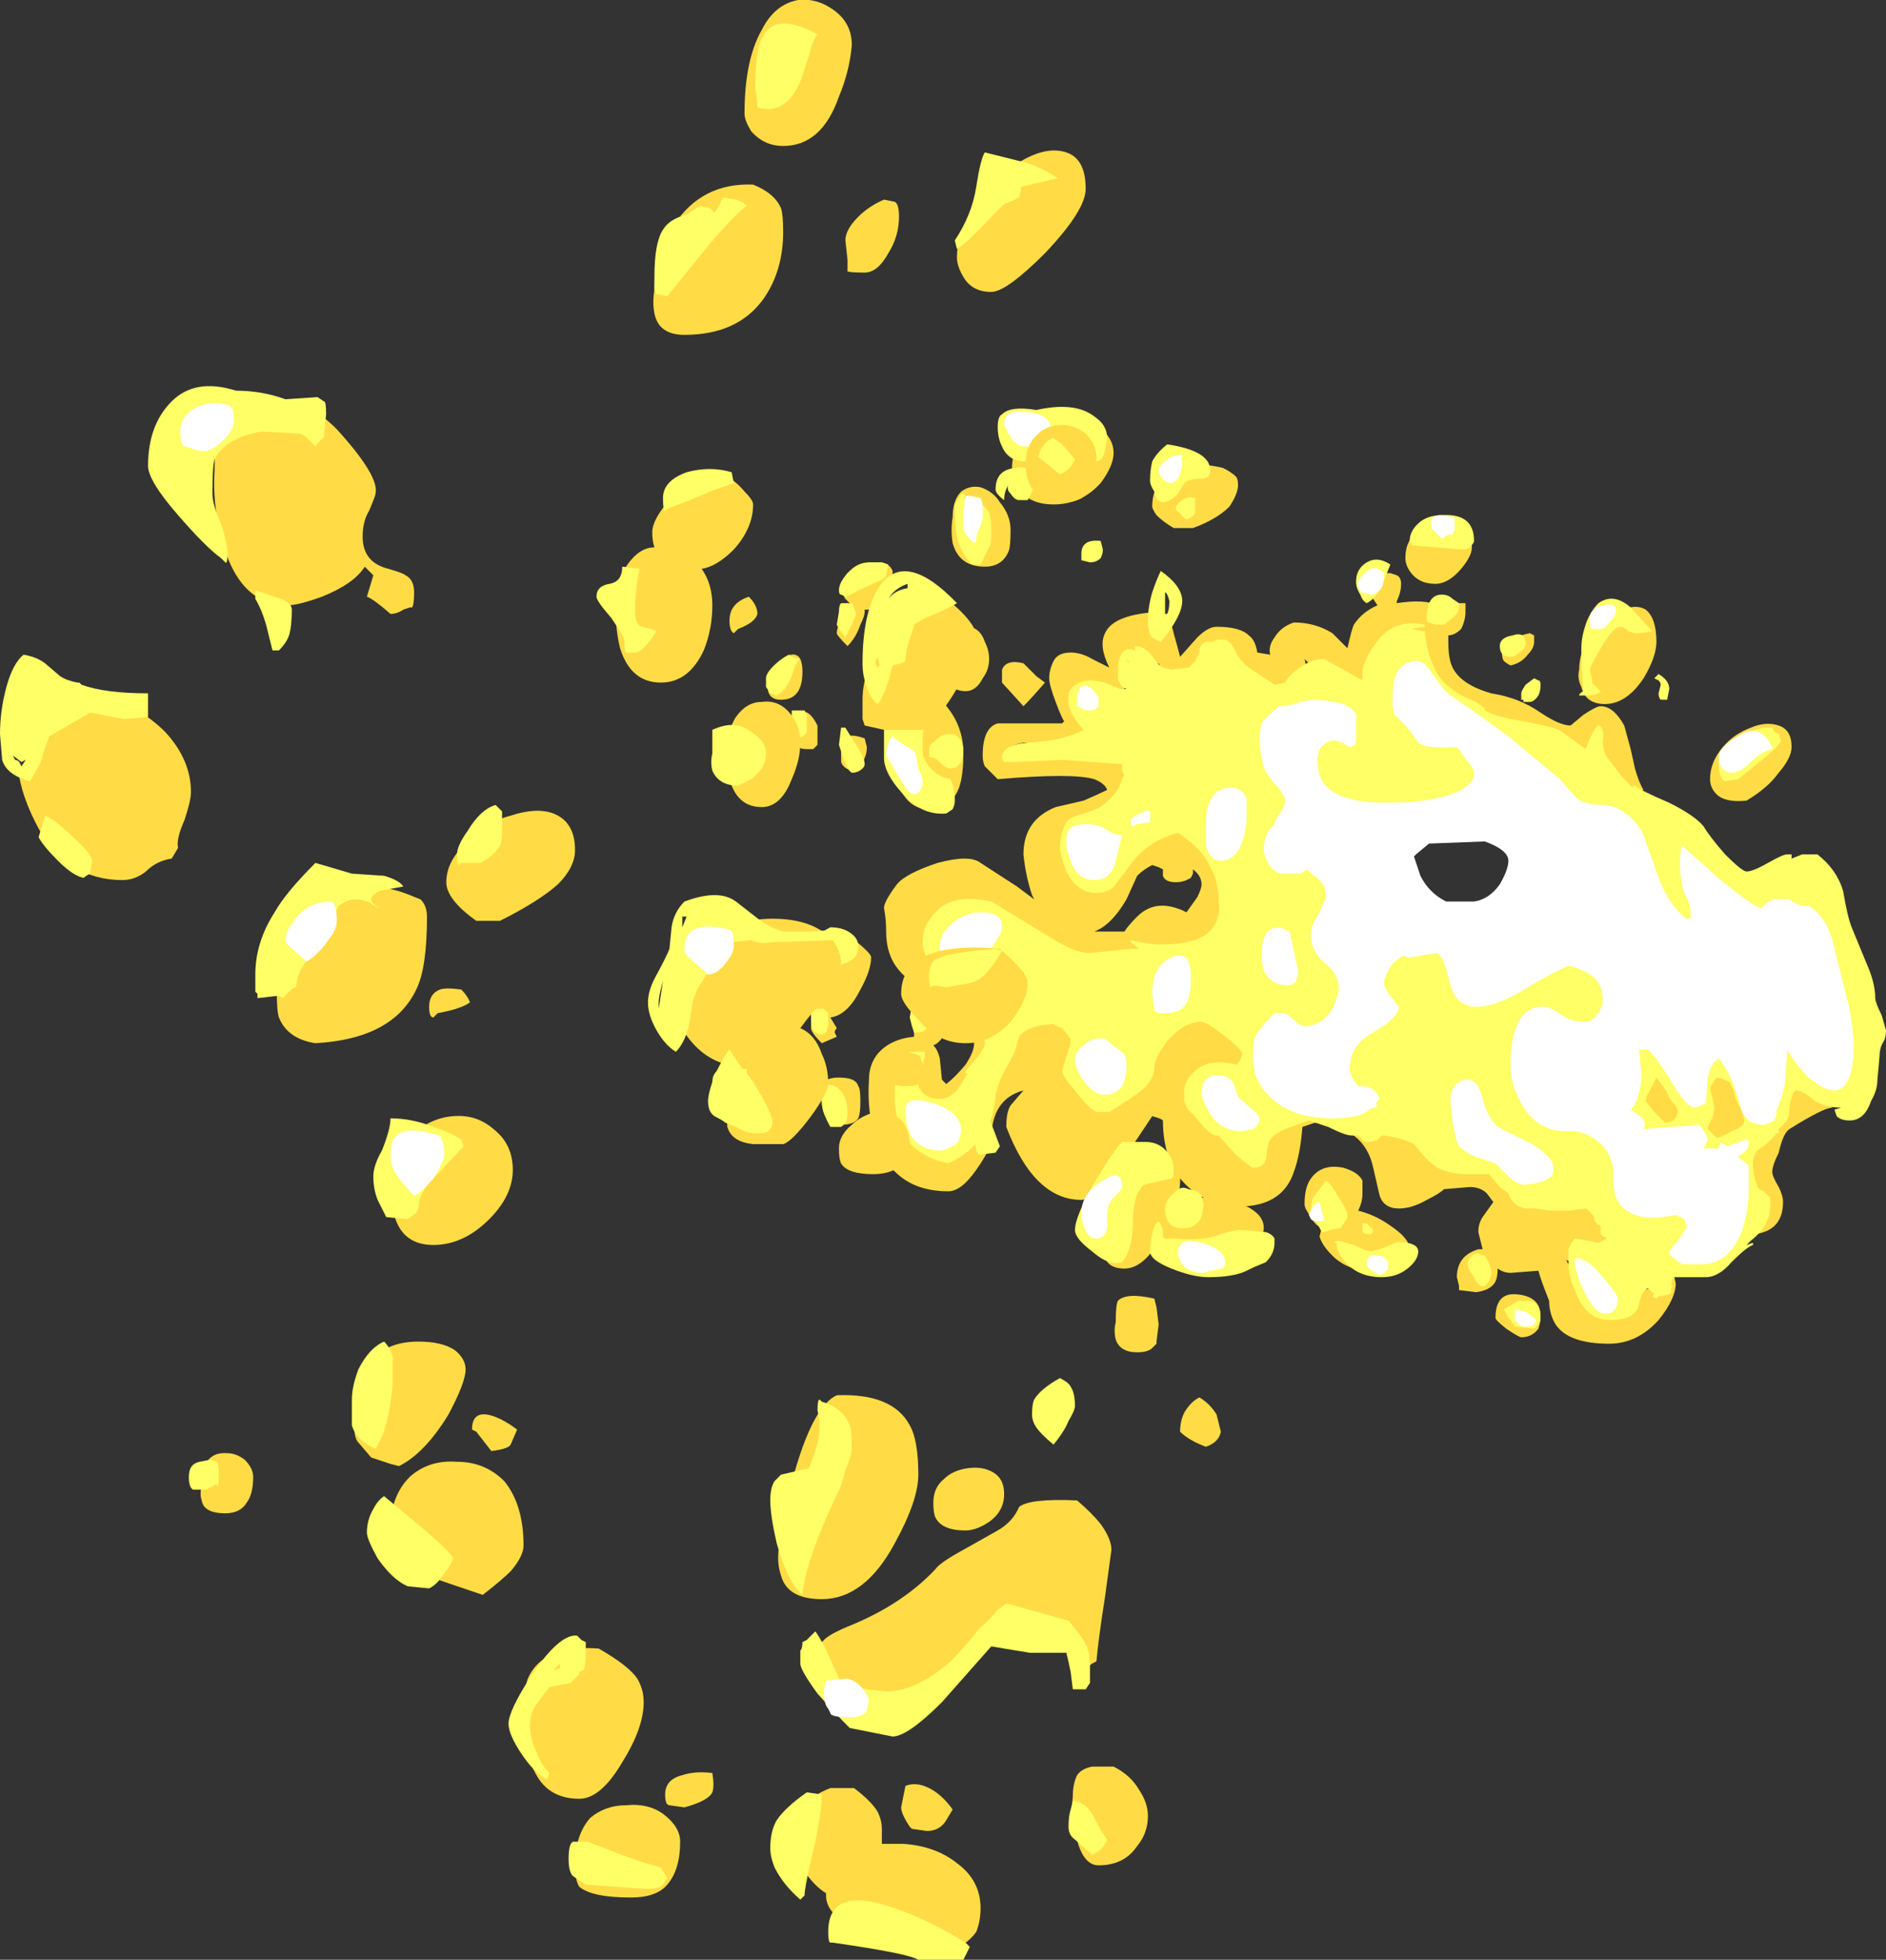 <?xml version="1.0" encoding="UTF-8" standalone="no"?>
<svg xmlns:ffdec="https://www.free-decompiler.com/flash" xmlns:xlink="http://www.w3.org/1999/xlink" ffdec:objectType="shape" height="45.65px" width="43.95px" xmlns="http://www.w3.org/2000/svg">
  <rect width="100%" height="100%" fill="#333333" stroke="none"/>
  <g transform="matrix(1.0, 0.0, 0.0, 1.0, 24.9, 46.25)">
    <path d="M1.05 -35.7 Q1.05 -35.4 0.75 -35.0 0.3 -34.5 -0.35 -34.5 -1.0 -34.5 -1.25 -35.0 -1.35 -35.25 -1.3 -35.55 -1.3 -36.05 -0.95 -36.3 -0.65 -36.55 -0.15 -36.5 L0.7 -36.3 Q1.05 -36.05 1.05 -35.7 M2.9 -33.95 L2.45 -33.95 Q2.2 -34.1 2.05 -34.25 1.95 -34.4 1.95 -34.45 1.95 -34.8 2.15 -35.1 2.55 -35.6 3.6 -35.35 3.8 -35.25 3.9 -35.15 3.95 -35.1 3.95 -34.95 3.95 -34.75 3.75 -34.45 3.45 -34.15 2.9 -33.95 M2.6 -30.95 L3.0 -31.4 Q3.25 -31.65 3.45 -31.65 4.0 -31.65 4.2 -31.45 4.35 -31.35 4.4 -31.05 L4.7 -31.0 Q4.65 -31.2 4.8 -31.4 4.95 -31.65 5.25 -31.75 5.75 -31.75 6.15 -31.5 6.45 -31.2 6.5 -31.15 6.6 -31.6 6.65 -31.7 6.85 -32.0 7.2 -32.15 L7.1 -32.3 Q6.95 -32.5 6.95 -32.6 L7.2 -32.9 7.5 -32.9 7.65 -32.85 Q7.75 -32.8 7.75 -32.65 7.75 -32.45 7.65 -32.25 L7.65 -32.2 Q8.3 -32.3 8.6 -32.15 L8.65 -32.2 9.25 -32.2 Q9.25 -32.15 9.25 -32.0 9.25 -31.8 9.15 -31.6 9.0 -31.45 8.85 -31.45 L8.85 -31.3 Q8.85 -30.9 8.95 -30.7 9.15 -30.3 9.85 -30.1 10.5 -30.0 11.0 -29.65 11.45 -29.35 11.7 -29.35 L12.0 -29.6 Q12.3 -29.8 12.4 -29.8 12.7 -29.8 12.95 -29.35 L13.1 -28.8 13.2 -28.35 Q13.3 -28.0 13.4 -27.85 12.9 -27.75 12.7 -28.2 L10.25 -29.15 Q8.9 -29.55 8.5 -30.0 L8.2 -30.8 Q7.95 -31.45 7.7 -31.45 L7.3 -30.9 Q7.35 -30.35 6.65 -30.35 L5.85 -30.55 5.5 -30.9 Q5.55 -30.75 5.5 -30.6 L4.55 -30.05 2.45 -30.45 Q2.2 -30.6 2.1 -30.8 1.9 -30.65 1.75 -30.65 L1.45 -30.3 Q1.25 -30.15 1.05 -30.15 L0.65 -30.15 Q0.6 -30.0 0.6 -29.9 L0.35 -29.9 Q0.45 -29.7 0.45 -29.4 0.45 -28.95 0.1 -28.9 L-1.05 -28.95 Q-1.3 -28.9 -1.35 -28.85 L1.15 -28.55 Q1.5 -28.4 1.5 -27.95 L0.6 -27.05 0.75 -26.95 1.2 -26.6 Q1.3 -26.75 1.55 -26.9 L2.5 -27.05 Q3.05 -27.05 3.4 -26.7 3.85 -26.3 3.85 -25.6 L3.4 -24.5 0.75 -23.6 -1.45 -24.8 -1.65 -24.75 -2.8 -24.25 Q-2.8 -24.15 -2.6 -23.75 L-2.55 -23.65 Q-1.95 -23.25 -1.85 -23.15 L-1.6 -22.6 Q-1.5 -22.35 -1.5 -22.1 L0.0 -22.95 0.6 -22.4 Q0.7 -22.2 0.65 -21.75 L1.1 -21.7 1.4 -21.75 1.65 -22.2 Q1.85 -22.55 2.15 -22.7 L3.2 -22.7 4.25 -22.0 Q4.35 -21.8 4.55 -21.1 4.6 -21.0 4.95 -20.3 5.15 -20.8 5.7 -20.8 6.7 -20.8 7.25 -20.2 L9.4 -19.3 Q10.1 -19.3 10.5 -18.7 L10.55 -18.55 10.7 -18.7 Q11.25 -19.25 11.7 -19.15 L12.85 -17.55 12.65 -17.0 Q12.45 -16.7 12.15 -16.7 12.0 -16.7 11.6 -16.9 L11.75 -16.6 12.1 -15.8 12.25 -15.75 12.55 -15.75 Q12.8 -15.75 12.8 -15.8 L14.1 -16.6 14.15 -16.35 Q14.15 -16.0 13.75 -15.5 13.25 -14.95 12.6 -14.95 11.65 -14.95 11.35 -15.4 11.2 -15.65 11.2 -15.95 11.0 -16.45 10.95 -16.65 L10.3 -16.6 Q10.15 -16.6 10.0 -16.7 10.0 -16.5 9.95 -16.4 9.85 -16.2 9.5 -16.15 L9.1 -16.2 9.1 -16.3 9.05 -16.5 Q9.05 -17.0 9.55 -17.15 L9.65 -17.15 Q9.6 -17.35 9.55 -17.55 9.55 -17.75 9.65 -17.9 L9.9 -18.25 9.75 -18.45 Q9.6 -18.6 9.35 -18.6 L8.75 -18.55 Q8.65 -18.45 8.35 -18.3 8.0 -18.1 7.7 -18.1 7.35 -18.1 7.25 -18.4 L7.1 -19.05 Q6.9 -20.0 5.75 -20.1 L5.45 -20.0 Q5.4 -19.35 5.25 -18.95 5.0 -18.2 4.1 -18.15 L4.15 -18.15 Q4.55 -17.95 4.55 -17.65 4.55 -17.35 4.1 -17.05 3.7 -16.8 3.3 -16.8 2.5 -16.8 2.15 -17.1 L2.05 -17.25 Q1.7 -16.7 1.3 -16.7 0.95 -16.7 0.85 -16.95 L0.8 -17.2 Q0.8 -17.7 1.05 -18.35 1.35 -19.2 1.85 -19.25 L2.35 -19.25 Q2.2 -19.65 2.2 -20.15 2.15 -20.2 1.95 -20.25 L1.25 -19.2 Q0.6 -18.3 0.3 -18.3 -0.8 -18.3 -1.45 -20.0 -1.45 -20.35 -1.35 -20.5 L-1.05 -20.85 Q-1.8 -20.65 -1.8 -19.7 -1.8 -19.5 -2.15 -19.0 -2.5 -18.5 -2.8 -18.5 -4.1 -18.5 -4.5 -19.75 -4.7 -20.35 -4.65 -21.1 -4.65 -21.45 -4.45 -21.7 -4.15 -22.05 -3.6 -22.1 L-3.6 -22.4 Q-3.6 -22.55 -3.45 -22.85 L-3.25 -23.15 Q-3.75 -23.4 -3.95 -23.65 -4.25 -24.0 -4.25 -24.55 -4.25 -24.85 -4.3 -25.1 -4.3 -25.25 -4.0 -25.65 -3.8 -25.9 -3.05 -26.15 -2.3 -26.35 -2.05 -26.15 L-1.2 -25.6 -0.8 -25.3 -0.85 -25.4 Q-1.0 -25.85 -1.05 -26.35 -1.05 -27.15 -0.3 -27.45 L0.35 -27.6 Q0.7 -27.75 0.9 -27.85 0.85 -28.0 0.6 -28.1 0.1 -28.25 -1.65 -28.1 L-1.95 -28.4 Q-2.0 -28.5 -2.0 -28.65 -2.0 -29.3 -1.65 -29.4 L-0.15 -29.4 -0.1 -29.45 Q-0.15 -29.5 -0.3 -29.9 -0.45 -30.3 -0.45 -30.45 -0.45 -30.65 -0.35 -30.85 -0.25 -31.05 0.05 -31.05 0.3 -31.05 0.55 -30.9 0.85 -30.75 0.95 -30.7 0.7 -31.2 0.85 -31.5 1.05 -31.95 2.15 -32.0 2.4 -31.8 2.45 -31.5 2.55 -31.15 2.6 -30.95 M9.4 -33.5 Q9.4 -33.3 9.15 -33.0 8.85 -32.65 8.55 -32.65 8.15 -32.65 7.95 -32.95 7.85 -33.1 7.85 -33.25 7.85 -33.95 8.65 -34.0 8.95 -34.0 9.2 -33.9 9.4 -33.75 9.4 -33.5 M10.75 -31.5 L10.85 -31.45 10.85 -31.3 Q10.85 -31.15 10.7 -31.0 10.55 -30.8 10.3 -30.75 10.2 -30.8 10.15 -30.85 10.1 -30.9 10.1 -31.05 10.1 -31.2 10.3 -31.35 10.5 -31.45 10.75 -31.5 M13.45 -32.05 Q13.7 -31.85 13.7 -31.3 13.7 -30.95 13.4 -30.45 13.0 -29.85 12.5 -29.85 12.05 -29.85 11.95 -30.25 11.85 -30.45 11.9 -30.65 11.9 -31.1 12.2 -31.5 12.45 -31.85 12.8 -32.0 13.2 -32.2 13.45 -32.05 M16.85 -28.85 Q16.85 -28.6 16.55 -28.25 16.3 -27.9 15.8 -27.6 15.3 -27.55 15.1 -27.75 14.95 -27.9 14.95 -28.1 14.95 -28.5 15.25 -28.85 15.5 -29.15 15.9 -29.3 16.25 -29.45 16.55 -29.35 16.85 -29.25 16.85 -28.85 M14.8 -21.3 Q15.45 -21.3 15.85 -21.1 L16.35 -20.5 16.55 -20.5 16.55 -20.65 16.7 -21.15 16.9 -21.2 17.75 -20.5 17.8 -20.45 Q17.6 -20.45 16.8 -19.95 16.65 -19.85 16.55 -19.4 16.4 -19.1 16.4 -18.95 16.4 -18.85 16.55 -18.6 16.65 -18.4 16.65 -18.25 16.65 -17.7 16.2 -17.55 15.35 -17.3 15.1 -17.1 L15.55 -17.6 Q15.8 -17.8 15.8 -18.1 L15.7 -18.5 15.6 -18.95 Q15.6 -19.2 15.7 -19.4 L14.85 -19.4 13.95 -19.6 Q13.45 -19.6 13.2 -20.1 13.1 -20.4 13.1 -20.6 L13.25 -21.25 Q13.6 -21.5 14.8 -21.3 M2.9 -26.0 L2.9 -25.9 2.85 -25.8 2.75 -25.75 Q2.65 -25.7 2.5 -25.7 2.25 -25.7 2.2 -25.85 L2.2 -26.0 2.1 -26.05 1.95 -26.1 Q1.75 -26.0 1.6 -25.85 L1.35 -25.3 Q1.0 -24.7 0.6 -24.55 L1.3 -24.55 Q1.4 -24.7 1.6 -24.9 2.05 -25.35 2.75 -25.0 L3.0 -25.35 Q3.1 -25.55 3.1 -25.65 3.1 -25.85 2.9 -26.0 M5.65 -18.8 Q5.9 -19.15 6.4 -19.05 6.75 -18.95 6.85 -18.75 L6.85 -18.45 Q6.85 -18.25 6.75 -18.05 7.15 -17.95 7.5 -17.7 7.95 -17.4 7.95 -17.15 7.95 -16.6 7.35 -16.6 6.55 -16.6 6.15 -17.0 5.9 -17.25 5.85 -17.45 L5.9 -17.65 Q5.75 -17.7 5.65 -17.9 5.5 -18.1 5.5 -18.2 5.5 -18.6 5.65 -18.8 M2.6 -18.7 Q2.6 -18.55 2.5 -18.25 2.8 -18.35 3.15 -18.35 2.85 -18.5 2.6 -18.8 L2.6 -18.7 M10.95 -15.3 Q10.8 -15.1 10.55 -15.1 10.5 -15.1 10.2 -15.3 9.95 -15.5 9.95 -15.55 9.95 -16.15 10.45 -16.1 11.0 -16.05 11.0 -15.6 11.0 -15.45 10.95 -15.3 M-7.0 -30.35 L-6.6 -30.95 Q-6.2 -31.15 -6.2 -30.6 -6.2 -29.95 -6.7 -29.95 -6.95 -29.95 -7.0 -30.15 L-7.0 -30.35 M-5.85 -29.35 L-5.85 -28.9 -5.95 -28.8 -6.1 -28.8 Q-6.35 -28.8 -6.4 -29.0 L-6.4 -29.25 Q-6.4 -29.6 -6.25 -29.65 -6.05 -29.75 -5.85 -29.35 M-6.55 -29.3 L-6.9 -28.35 Q-7.2 -28.6 -7.2 -28.85 -7.2 -29.15 -7.2 -29.25 L-6.55 -29.3 M-2.7 -34.2 Q-2.7 -34.6 -2.5 -34.8 -2.3 -34.95 -2.05 -34.9 -1.75 -34.8 -1.6 -34.55 -1.35 -34.25 -1.35 -33.9 -1.35 -33.5 -1.4 -33.4 -1.55 -33.05 -1.95 -33.05 -2.55 -33.05 -2.7 -33.6 -2.75 -33.9 -2.7 -34.2 M-4.35 -33.15 Q-4.15 -33.1 -4.1 -32.95 -4.1 -32.9 -4.1 -32.75 L-4.6 -32.05 -4.75 -32.05 -4.75 -32.0 Q-4.75 -31.9 -4.85 -31.7 -4.95 -31.4 -5.15 -31.2 -5.4 -31.45 -5.4 -31.5 -5.4 -31.65 -5.25 -31.9 L-5.05 -32.15 -5.2 -32.3 Q-5.25 -32.35 -5.25 -32.55 -5.25 -32.8 -5.15 -32.9 -5.05 -33.0 -4.65 -33.15 L-4.35 -33.15 M-3.1 -31.15 L-2.3 -31.65 Q-2.05 -31.6 -1.95 -31.3 -1.85 -31.1 -1.85 -30.9 -1.85 -30.65 -2.0 -30.45 -2.15 -30.15 -2.4 -30.15 -2.8 -30.15 -3.0 -30.65 L-3.1 -31.15 M-4.7 -28.85 Q-4.7 -28.7 -4.75 -28.6 -4.8 -28.4 -5.05 -28.3 -5.25 -28.35 -5.3 -28.5 L-5.3 -29.0 Q-5.15 -29.2 -4.75 -29.05 L-4.7 -28.85 M-3.8 -29.95 L-3.25 -30.1 Q-2.95 -30.0 -2.7 -29.6 -2.45 -29.2 -2.45 -28.7 -2.45 -28.2 -2.55 -27.9 -2.75 -27.4 -3.25 -27.4 -3.8 -27.4 -4.0 -28.1 -4.1 -28.5 -4.05 -28.85 -4.05 -29.6 -3.8 -29.95 M-5.05 -24.4 Q-4.85 -24.25 -4.7 -24.1 -4.6 -24.0 -4.6 -23.95 -4.6 -23.65 -4.85 -23.2 -5.15 -22.6 -5.55 -22.55 L-5.4 -22.3 Q-5.45 -22.25 -5.45 -22.2 L-5.4 -22.1 -5.75 -21.95 Q-6.0 -22.2 -6.0 -22.3 -6.0 -22.55 -5.85 -22.6 -6.0 -22.7 -6.1 -22.95 L-6.05 -23.9 -5.35 -24.4 -5.05 -24.4 M-3.0 -21.6 L-2.95 -21.1 -2.85 -21.0 Q-2.65 -21.15 -2.4 -21.45 -2.2 -21.75 -2.2 -21.95 L-2.8 -22.45 Q-2.9 -22.0 -3.15 -21.9 -3.05 -21.8 -3.0 -21.6 M-7.0 -22.1 L-6.6 -20.95 Q-6.75 -20.5 -7.1 -20.5 -7.35 -20.5 -7.5 -20.85 L-7.55 -21.25 Q-7.55 -21.9 -7.0 -22.1 M-5.35 -21.15 Q-4.95 -21.15 -4.9 -20.95 -4.85 -20.9 -4.85 -20.6 -4.85 -20.3 -4.9 -20.2 -5.0 -20.05 -5.3 -20.05 -5.75 -20.05 -5.75 -20.65 L-5.75 -20.95 Q-5.7 -21.15 -5.35 -21.15" fill="#ffdc45" fill-rule="evenodd" stroke="none"/>
    <path d="M0.45 -35.6 L0.05 -35.7 -0.2 -35.7 -0.6 -35.6 Q-0.85 -35.5 -1.0 -35.5 -1.4 -35.5 -1.55 -35.85 -1.65 -36.05 -1.65 -36.3 -1.65 -36.55 -1.55 -36.6 -1.35 -36.8 -0.75 -36.7 0.15 -36.9 0.6 -36.55 0.9 -36.35 0.9 -36.05 L0.85 -35.75 Q0.8 -35.5 0.6 -35.5 L0.45 -35.6 M2.3 -35.9 Q3.3 -35.75 3.3 -35.3 3.3 -35.1 3.1 -35.1 2.8 -35.1 2.7 -35.0 L2.55 -34.75 Q2.35 -34.55 2.2 -34.55 2.05 -34.55 2.0 -34.8 1.9 -34.95 1.9 -35.05 1.9 -35.3 1.95 -35.5 2.05 -35.7 2.3 -35.9 M2.95 -34.55 Q2.95 -34.4 2.95 -34.3 2.9 -34.2 2.75 -34.15 2.65 -34.2 2.6 -34.3 2.5 -34.35 2.5 -34.4 2.5 -34.5 2.65 -34.6 2.75 -34.7 2.95 -34.65 L2.95 -34.55 M0.75 -33.25 Q0.65 -33.15 0.5 -33.15 L0.3 -33.2 0.3 -33.35 Q0.3 -33.7 0.75 -33.65 L0.8 -33.45 Q0.8 -33.35 0.75 -33.25 M1.55 -31.2 Q1.8 -31.2 2.0 -30.9 2.1 -30.75 2.2 -30.7 L2.4 -30.65 2.8 -30.7 2.95 -30.85 3.05 -31.05 Q3.05 -31.25 3.2 -31.3 L3.35 -31.3 3.45 -31.35 3.65 -31.35 Q3.8 -31.3 3.9 -31.05 4.05 -30.8 4.2 -30.7 L4.8 -30.3 5.05 -30.35 Q5.15 -30.55 5.4 -30.7 5.65 -30.9 5.95 -30.9 L6.5 -30.6 6.85 -30.4 6.85 -30.55 Q6.85 -30.85 7.15 -31.25 7.55 -31.85 8.3 -31.7 L8.3 -31.65 8.0 -31.6 8.25 -31.55 8.3 -31.55 Q8.35 -31.05 8.5 -30.75 8.7 -30.2 9.5 -29.9 L9.7 -29.75 9.7 -29.7 Q9.95 -29.55 10.6 -29.45 11.4 -29.3 11.5 -29.2 L12.05 -28.8 Q12.1 -28.95 12.2 -29.15 12.3 -29.35 12.35 -29.35 12.5 -29.3 12.45 -29.0 12.45 -28.7 12.6 -28.55 L12.9 -28.15 Q13.05 -28.0 13.15 -27.9 L13.15 -27.95 13.2 -27.95 Q13.3 -27.85 14.0 -27.55 14.6 -27.25 14.8 -27.0 14.95 -26.75 15.3 -26.35 15.7 -25.95 15.8 -25.95 15.95 -25.95 16.3 -26.15 16.65 -26.35 16.75 -26.35 L16.85 -26.35 16.85 -26.25 17.1 -26.35 17.45 -26.35 Q17.9 -26.0 18.05 -25.5 18.15 -24.9 18.25 -24.65 L18.6 -23.8 Q18.8 -23.35 18.8 -23.0 18.8 -22.9 18.95 -22.6 L19.05 -22.25 Q19.05 -22.1 19.0 -22.0 18.9 -21.85 18.9 -21.65 L18.85 -21.1 Q18.85 -20.85 18.7 -20.6 18.55 -20.15 18.2 -20.15 18.0 -20.15 17.9 -20.25 L17.85 -20.4 18.0 -20.45 Q17.65 -20.45 17.4 -20.6 17.1 -20.85 16.95 -20.85 16.85 -20.8 16.8 -20.45 16.8 -20.2 16.7 -20.1 L16.55 -19.95 16.55 -19.85 16.5 -19.85 Q16.35 -19.65 16.05 -19.45 15.95 -19.3 15.95 -19.15 15.95 -18.85 16.05 -18.65 16.05 -18.55 16.2 -18.5 L16.35 -18.35 16.35 -18.15 Q16.35 -17.7 15.9 -17.35 L15.8 -17.25 15.95 -17.3 15.95 -17.25 Q15.8 -17.2 15.45 -16.85 15.15 -16.5 14.85 -16.5 L14.1 -16.5 Q14.05 -16.4 14.05 -16.3 L14.1 -16.3 14.05 -16.25 14.05 -16.15 14.0 -16.1 13.75 -16.05 13.7 -16.0 13.6 -16.05 13.65 -16.1 13.5 -16.25 13.4 -16.15 Q13.35 -16.1 13.3 -15.9 13.25 -15.5 12.6 -15.5 12.05 -15.5 11.8 -16.2 11.65 -16.5 11.65 -16.85 L11.65 -17.15 Q11.7 -17.3 11.8 -17.4 L12.1 -17.35 12.35 -17.3 12.55 -17.4 Q12.45 -17.45 12.4 -17.5 12.4 -17.55 12.4 -17.7 12.25 -17.75 12.25 -17.9 12.15 -18.05 12.05 -18.1 L11.65 -18.05 11.2 -18.05 10.9 -18.1 10.65 -18.1 Q10.35 -18.15 10.25 -18.45 L10.05 -18.6 9.8 -18.9 9.25 -18.9 Q8.9 -18.9 8.6 -19.05 8.5 -19.1 8.3 -19.3 L8.05 -19.6 Q7.75 -19.75 7.35 -19.8 L7.3 -19.8 7.2 -19.7 7.05 -19.65 6.9 -19.65 6.75 -19.8 6.6 -19.8 Q6.45 -19.8 6.05 -20.0 L5.6 -20.15 5.05 -19.95 Q4.7 -19.8 4.65 -19.6 L4.6 -19.25 Q4.55 -19.05 4.3 -19.05 4.25 -19.05 3.9 -19.35 L3.5 -19.8 3.45 -19.8 Q3.35 -19.8 3.15 -20.0 L2.9 -20.3 Q2.75 -20.4 2.7 -20.6 L2.7 -20.85 Q2.7 -21.1 3.0 -21.35 3.35 -21.6 3.9 -21.45 4.0 -21.5 4.05 -21.7 4.05 -21.8 3.6 -22.15 3.2 -22.45 3.1 -22.45 2.7 -22.45 2.3 -22.0 2.0 -21.6 2.0 -21.4 2.0 -21.1 1.7 -20.85 1.45 -20.65 0.95 -20.35 L0.65 -20.35 Q0.45 -20.45 0.15 -20.85 -0.15 -21.2 -0.15 -21.3 L0.0 -21.8 0.05 -21.95 0.05 -22.05 -0.15 -22.3 Q-0.3 -22.35 -0.35 -22.4 -1.0 -22.35 -1.15 -22.1 -1.25 -21.75 -1.3 -21.65 L-1.55 -21.2 Q-1.65 -20.95 -1.7 -20.75 -1.75 -19.65 -2.8 -19.15 -3.25 -19.25 -3.5 -19.45 -3.75 -19.6 -3.9 -19.95 -4.05 -20.25 -4.05 -20.7 -4.05 -21.15 -4.0 -21.25 L-3.85 -21.55 Q-3.75 -21.75 -3.65 -21.75 L-3.35 -21.75 -3.35 -21.65 -3.4 -21.45 -3.5 -21.0 Q-3.5 -20.9 -3.4 -20.8 -3.25 -20.65 -3.0 -20.65 -2.8 -20.65 -2.6 -20.85 L-2.5 -21.0 -2.35 -21.25 -2.4 -21.25 -2.4 -21.3 -2.1 -21.65 Q-1.95 -21.85 -1.95 -21.95 -1.95 -22.45 -2.65 -23.15 -3.4 -23.85 -3.4 -24.3 -3.4 -24.7 -3.1 -25.0 -2.7 -25.45 -1.8 -25.25 L-0.4 -24.4 Q0.15 -24.05 0.5 -24.05 L1.45 -24.15 1.65 -24.15 1.45 -24.3 1.45 -24.35 Q1.85 -24.25 2.15 -24.25 3.15 -24.25 3.4 -24.7 3.55 -24.95 3.5 -25.2 3.5 -25.75 3.3 -26.05 3.1 -26.5 2.55 -26.85 1.8 -26.65 1.4 -26.05 L1.1 -25.65 Q0.95 -25.45 0.65 -25.45 0.2 -25.45 -0.05 -25.95 -0.15 -26.2 -0.2 -26.45 -0.2 -26.85 -0.05 -27.1 0.0 -27.2 0.35 -27.3 0.7 -27.4 0.8 -27.5 1.15 -27.75 1.25 -28.1 L1.3 -28.2 1.25 -28.3 1.25 -28.45 -0.15 -28.55 -1.2 -28.5 -1.5 -28.5 -1.55 -28.6 Q-1.55 -28.9 -0.95 -28.95 -0.1 -29.0 0.35 -29.25 0.0 -29.65 0.0 -29.9 0.0 -30.05 0.0 -30.1 0.05 -30.25 0.25 -30.35 0.45 -30.45 0.85 -30.35 L1.2 -30.2 1.35 -30.2 1.25 -30.25 Q1.15 -30.4 1.15 -30.45 1.15 -30.85 1.2 -30.95 1.3 -31.2 1.55 -31.1 L1.55 -31.2 M1.85 -30.5 L1.85 -30.5 M1.4 -30.8 L1.4 -30.85 1.35 -30.9 1.4 -30.8 M9.45 -33.65 Q9.45 -33.6 9.35 -33.5 9.3 -33.45 9.15 -33.45 L8.0 -33.55 7.95 -33.65 Q7.95 -33.9 8.2 -34.1 8.4 -34.25 8.7 -34.25 9.45 -34.3 9.45 -33.65 M9.05 -31.95 Q8.95 -31.85 8.75 -31.7 L8.55 -31.7 8.4 -31.75 Q8.35 -31.75 8.35 -31.85 8.35 -32.4 8.7 -32.4 8.85 -32.4 8.95 -32.3 L9.1 -32.2 Q9.1 -32.05 9.05 -31.95 M6.8 -32.4 Q6.7 -32.55 6.7 -32.7 6.7 -33.0 6.95 -33.15 7.2 -33.3 7.5 -33.1 L7.3 -32.6 Q7.15 -32.3 6.95 -32.2 6.85 -32.25 6.8 -32.4 M10.85 -30.45 L10.95 -30.4 Q11.0 -30.4 11.0 -30.3 11.0 -30.15 10.95 -30.05 10.85 -29.9 10.75 -29.9 L10.6 -29.9 10.6 -29.95 10.55 -29.95 Q10.55 -30.0 10.55 -30.1 10.55 -30.15 10.65 -30.3 L10.85 -30.45 M10.5 -31.05 Q10.4 -30.95 10.3 -30.95 10.05 -30.95 10.05 -31.2 10.05 -31.4 10.35 -31.45 10.65 -31.55 10.65 -31.25 10.65 -31.15 10.5 -31.05 M13.1 -32.1 L13.6 -31.55 Q13.4 -31.5 13.25 -31.5 13.15 -31.5 13.05 -31.55 12.95 -31.65 12.85 -31.65 12.7 -31.65 12.4 -31.15 12.15 -30.7 12.15 -30.65 12.15 -30.55 12.2 -30.45 L12.2 -30.35 12.4 -30.15 Q12.35 -30.05 12.05 -30.05 L11.9 -30.05 Q11.9 -30.1 12.0 -30.15 11.95 -30.55 11.95 -31.15 11.95 -31.4 12.05 -31.7 12.15 -32.0 12.35 -32.2 12.7 -32.45 13.1 -32.1 M14.0 -30.2 L13.95 -29.95 13.8 -29.95 Q13.75 -30.0 13.75 -30.1 L13.8 -30.3 Q13.8 -30.35 13.75 -30.4 L13.65 -30.45 13.75 -30.55 Q14.0 -30.4 14.0 -30.2 M15.5 -29.0 Q15.75 -29.2 16.2 -29.3 L16.4 -29.3 16.45 -29.2 16.55 -29.15 16.6 -29.0 Q16.6 -28.9 16.1 -28.5 L15.6 -28.1 15.3 -28.05 Q15.15 -28.1 15.15 -28.5 15.15 -28.7 15.25 -28.8 15.3 -28.85 15.4 -28.9 L15.5 -29.0 M15.4 -21.05 Q15.2 -21.15 15.1 -21.15 15.05 -21.1 14.95 -20.9 14.95 -20.85 15.0 -20.7 L15.05 -20.45 Q15.05 -20.35 15.0 -20.2 14.9 -20.05 14.9 -19.95 L15.1 -19.75 Q15.2 -19.75 15.45 -19.9 15.75 -20.0 15.75 -20.15 L15.7 -20.35 Q15.6 -20.55 15.55 -20.65 L15.5 -20.85 15.4 -21.05 M14.1 -20.55 Q14.0 -20.65 13.95 -20.8 L13.85 -20.95 13.7 -21.15 13.55 -20.85 Q13.45 -20.7 13.45 -20.6 L13.65 -20.35 13.9 -20.1 Q14.15 -20.1 14.2 -20.35 14.2 -20.45 14.1 -20.55 M10.3 -26.7 L9.45 -26.85 Q8.65 -26.85 8.05 -26.5 L8.0 -26.45 Q8.1 -25.55 8.7 -25.2 L8.95 -25.15 Q9.75 -25.15 10.2 -25.65 L10.35 -26.55 10.3 -26.7 M3.1 -17.9 Q3.0 -17.7 2.8 -17.65 2.5 -17.6 2.35 -17.75 2.25 -17.9 2.25 -18.05 2.25 -18.3 2.45 -18.45 2.6 -18.65 2.8 -18.55 3.05 -18.5 3.1 -18.4 L3.15 -18.2 3.1 -17.9 M5.7 -18.35 L6.0 -18.75 Q6.1 -18.7 6.3 -18.35 6.5 -18.05 6.5 -17.95 6.5 -17.85 6.45 -17.8 L6.35 -17.65 6.1 -17.6 Q6.0 -17.55 5.9 -17.55 L5.8 -17.75 Q5.65 -18.0 5.65 -18.05 5.65 -18.25 5.7 -18.35 M2.45 -19.0 Q2.45 -18.8 2.4 -18.8 L1.75 -18.65 Q1.5 -18.4 1.5 -17.8 1.5 -17.15 1.25 -16.85 0.95 -16.75 0.55 -17.1 0.15 -17.4 0.15 -17.6 0.15 -17.9 0.6 -18.7 1.05 -19.45 1.25 -19.65 L1.8 -19.65 Q2.15 -19.65 2.35 -19.35 2.45 -19.2 2.45 -19.0 M2.5 -17.4 Q3.05 -17.35 3.4 -17.45 3.8 -17.6 4.05 -17.6 L4.6 -17.55 Q4.75 -17.5 4.8 -17.4 L4.8 -17.3 Q4.8 -17.05 4.6 -16.85 4.35 -16.75 4.15 -16.65 3.85 -16.5 3.25 -16.5 2.9 -16.5 2.4 -16.7 1.9 -16.9 1.9 -17.1 1.9 -17.3 1.95 -17.5 2.0 -17.75 2.1 -17.8 2.2 -17.7 2.2 -17.5 2.2 -17.4 2.25 -17.4 L2.5 -17.4 M6.95 -17.75 L7.1 -17.6 Q7.1 -17.5 7.0 -17.5 6.85 -17.5 6.85 -17.6 L6.85 -17.75 6.95 -17.75 M7.9 -17.3 Q8.15 -17.25 8.15 -17.1 8.15 -16.9 7.9 -16.7 7.65 -16.5 7.3 -16.5 6.8 -16.5 6.5 -16.8 6.25 -17.05 6.25 -17.3 L6.2 -17.3 Q6.2 -17.35 6.3 -17.35 L6.65 -17.25 Q6.95 -17.1 7.05 -17.1 L7.25 -17.15 7.5 -17.25 Q7.65 -17.35 7.9 -17.3 M10.75 -15.95 Q11.0 -15.9 11.0 -15.55 11.0 -15.45 10.95 -15.4 L10.85 -15.3 10.4 -15.35 Q10.35 -15.45 10.25 -15.55 L10.15 -15.75 10.4 -15.9 Q10.5 -15.95 10.45 -15.95 L10.75 -15.95 M9.55 -17.05 L9.7 -17.0 Q9.85 -16.8 9.85 -16.55 L9.8 -16.4 9.7 -16.3 Q9.55 -16.25 9.45 -16.5 9.3 -16.7 9.3 -16.8 9.3 -16.9 9.4 -17.0 9.45 -17.05 9.55 -17.05 M-7.05 -30.45 Q-7.05 -30.6 -6.75 -30.85 -6.55 -31.0 -6.5 -31.0 -6.4 -30.9 -6.25 -30.9 -6.35 -30.85 -6.45 -30.5 -6.6 -30.15 -6.8 -30.05 L-6.95 -30.1 -7.05 -30.25 -7.05 -30.45 M-6.45 -29.7 L-6.15 -29.7 -6.1 -29.6 -6.1 -29.45 Q-6.1 -29.25 -6.1 -29.2 -6.15 -29.1 -6.3 -29.05 L-6.45 -29.45 -6.45 -29.7 M-6.85 -29.3 L-6.95 -28.35 Q-7.05 -28.4 -7.15 -28.7 L-7.2 -29.15 -6.85 -29.3 M-1.4 -34.95 Q-1.5 -34.8 -1.5 -34.6 -1.7 -34.75 -1.7 -34.85 -1.7 -35.3 -1.25 -35.35 -0.8 -35.45 -0.8 -34.9 L-0.95 -34.6 -1.15 -34.6 Q-1.25 -34.6 -1.35 -34.75 -1.45 -34.85 -1.4 -34.95 M-2.5 -34.75 Q-2.35 -34.75 -2.45 -34.65 -1.95 -34.55 -1.85 -34.3 -1.8 -34.2 -1.8 -33.85 -1.8 -33.55 -1.85 -33.5 L-2.05 -33.1 -2.25 -33.1 Q-2.5 -33.35 -2.6 -33.75 -2.65 -34.0 -2.65 -34.5 L-2.5 -34.75 M-4.35 -33.15 L-4.2 -33.1 -4.25 -32.85 Q-4.3 -32.75 -4.45 -32.7 L-4.9 -32.5 Q-5.05 -32.4 -5.2 -32.35 L-5.3 -32.4 Q-5.35 -32.4 -5.35 -32.5 -5.35 -32.7 -5.1 -32.95 -4.9 -33.15 -4.65 -33.15 L-4.35 -33.15 M-5.3 -32.2 L-5.05 -32.2 -5.0 -32.1 -4.95 -31.95 -5.05 -31.7 -5.2 -31.4 -5.35 -31.6 -5.4 -31.7 -5.35 -32.0 Q-5.35 -32.15 -5.3 -32.2 M-4.75 -28.45 Q-4.75 -28.4 -4.8 -28.35 -4.9 -28.25 -5.05 -28.25 -5.15 -28.3 -5.25 -28.6 L-5.35 -28.9 -5.3 -29.3 -5.2 -29.3 -4.95 -28.9 Q-4.75 -28.6 -4.75 -28.45 M-3.35 -29.5 L-3.4 -29.1 -3.4 -28.75 Q-3.4 -28.6 -3.25 -28.4 -3.05 -28.15 -2.75 -28.1 -2.65 -27.9 -2.65 -27.6 -2.65 -27.5 -2.7 -27.4 L-2.85 -27.3 Q-3.45 -27.25 -3.9 -27.8 -4.3 -28.25 -4.3 -28.6 L-4.3 -28.9 Q-4.3 -29.15 -4.3 -29.3 L-3.35 -29.5 M-3.25 -28.8 Q-3.25 -28.9 -3.1 -29.0 -2.95 -29.15 -2.8 -29.15 L-2.65 -29.15 -2.5 -29.0 Q-2.45 -28.85 -2.45 -28.8 -2.45 -28.65 -2.5 -28.5 -2.6 -28.35 -2.75 -28.35 -2.85 -28.35 -2.95 -28.45 -3.1 -28.6 -3.15 -28.6 -3.25 -28.6 -3.25 -28.65 L-3.25 -28.8 M-3.15 -23.0 L-3.15 -22.6 Q-3.3 -22.3 -3.35 -22.25 L-3.45 -22.2 -3.6 -22.2 -3.65 -22.35 -3.7 -22.55 -3.65 -22.85 -3.15 -23.0 M-4.9 -24.2 Q-4.9 -23.9 -5.25 -23.8 -5.65 -23.65 -5.7 -23.55 L-6.15 -24.05 Q-5.95 -24.45 -5.55 -24.65 -5.2 -24.65 -5.0 -24.45 -4.9 -24.35 -4.9 -24.2 M-5.6 -22.65 L-5.6 -22.35 -5.65 -22.2 -5.75 -22.15 -5.9 -22.2 -5.95 -22.25 Q-6.0 -22.35 -6.0 -22.45 L-6.0 -22.75 -5.7 -22.75 -5.6 -22.65 M-7.5 -21.6 L-7.0 -20.85 Q-7.05 -20.7 -7.25 -20.6 L-7.5 -21.2 -7.5 -21.6 M-5.45 -20.95 Q-5.15 -20.8 -5.15 -20.3 -5.15 -20.1 -5.3 -20.0 L-5.55 -20.0 Q-5.75 -20.35 -5.75 -20.6 -5.75 -21.1 -5.45 -20.95" fill="#ffff66" fill-rule="evenodd" stroke="none"/>
    <path d="M2.65 -35.65 L2.65 -35.5 Q2.65 -35.35 2.6 -35.2 2.5 -35.0 2.4 -35.0 2.25 -35.0 2.15 -35.15 2.1 -35.25 2.1 -35.3 2.1 -35.4 2.3 -35.55 2.45 -35.65 2.6 -35.65 L2.65 -35.65 M0.7 -29.8 L0.65 -29.75 Q0.6 -29.7 0.45 -29.7 L0.3 -29.75 0.2 -29.8 0.2 -30.0 Q0.2 -30.15 0.3 -30.25 0.5 -30.35 0.7 -30.0 L0.7 -29.8 M5.65 -29.95 Q6.05 -29.95 6.4 -29.85 6.65 -29.75 6.7 -29.6 L6.7 -29.0 Q6.7 -28.9 6.6 -28.85 6.5 -28.85 6.4 -28.95 L6.2 -29.0 Q6.0 -29.0 5.85 -28.8 L5.8 -28.6 Q5.8 -28.2 5.95 -28.0 6.3 -27.55 7.4 -27.55 8.45 -27.55 9.05 -27.8 9.45 -28.0 9.45 -28.2 9.45 -28.35 9.35 -28.45 L9.05 -28.85 Q8.35 -28.8 8.15 -28.95 8.05 -29.1 7.9 -29.3 L7.6 -29.6 Q7.55 -29.7 7.55 -29.9 7.55 -30.3 7.6 -30.45 7.7 -30.8 8.05 -30.85 8.25 -30.9 8.45 -30.6 8.75 -30.15 8.9 -30.05 9.5 -29.65 10.25 -29.1 L11.45 -28.1 11.85 -27.65 Q12.05 -27.5 12.45 -27.5 12.75 -27.5 13.05 -27.25 13.25 -27.1 13.4 -26.8 L13.75 -25.8 Q14.0 -25.15 14.4 -24.85 L14.5 -24.85 14.5 -24.95 Q14.5 -25.2 14.35 -25.45 14.25 -25.75 14.25 -26.1 14.25 -26.45 14.3 -26.55 L15.2 -25.75 Q16.0 -25.1 16.15 -25.1 L16.25 -25.2 16.4 -25.3 16.8 -25.3 16.95 -25.2 Q17.05 -25.15 17.25 -25.15 17.65 -24.9 17.8 -24.35 L18.2 -22.75 Q18.3 -22.15 18.3 -21.9 18.3 -21.6 18.25 -21.35 18.15 -20.85 17.85 -20.85 17.6 -20.85 17.25 -21.15 16.9 -21.5 16.75 -21.8 L16.7 -21.05 Q16.65 -20.7 16.5 -20.4 L16.5 -20.35 Q16.5 -20.15 16.35 -20.1 L16.2 -20.05 Q15.75 -20.05 15.65 -20.5 15.45 -21.25 15.15 -21.6 14.95 -21.45 14.9 -21.15 L14.85 -20.55 14.75 -20.5 14.6 -20.45 Q14.4 -20.45 14.05 -21.05 13.65 -21.7 13.5 -21.8 L13.3 -21.8 13.35 -21.2 Q13.35 -20.95 13.25 -20.65 13.2 -20.5 13.1 -20.4 L13.25 -20.3 Q13.5 -20.15 13.4 -19.95 L14.7 -20.05 Q14.9 -19.8 14.9 -19.7 L14.8 -19.5 15.15 -19.5 15.2 -19.65 15.25 -19.6 15.35 -19.55 15.75 -19.7 15.8 -19.7 Q15.85 -19.7 15.85 -19.6 15.85 -19.45 15.65 -19.35 L15.6 -19.3 Q15.8 -19.15 15.85 -19.1 L15.85 -18.55 Q15.85 -18.05 15.7 -17.6 15.4 -16.8 14.75 -16.8 L14.3 -16.8 Q14.0 -17.0 14.0 -17.05 14.0 -17.15 14.2 -17.35 L14.4 -17.65 Q14.4 -17.75 14.35 -17.85 L14.15 -17.95 Q13.45 -17.8 13.1 -18.0 12.65 -18.2 12.7 -18.9 12.7 -19.2 12.5 -19.5 12.2 -19.85 11.8 -19.9 L11.6 -19.9 Q10.9 -19.9 10.55 -20.55 10.3 -21.0 10.3 -21.4 10.3 -22.8 11.05 -22.8 11.25 -22.8 11.5 -22.6 11.7 -22.45 12.05 -22.45 12.25 -22.45 12.4 -22.75 L12.45 -22.9 Q12.45 -23.2 12.35 -23.35 12.2 -23.6 11.7 -23.75 11.55 -23.75 10.7 -23.25 10.0 -22.8 9.5 -22.8 9.05 -22.8 8.9 -23.3 8.75 -23.95 8.6 -24.05 L8.25 -24.0 8.0 -23.95 7.85 -23.95 7.85 -24.0 Q7.7 -23.95 7.55 -23.8 7.35 -23.5 7.35 -23.35 7.35 -23.25 7.5 -23.05 L7.7 -22.8 Q7.7 -22.55 7.1 -22.2 6.55 -21.9 6.55 -21.35 6.55 -21.2 6.75 -20.95 L6.8 -20.95 Q7.15 -20.95 7.25 -20.65 L7.15 -20.55 7.2 -20.5 7.15 -20.45 7.1 -20.45 7.0 -20.4 Q6.8 -20.2 6.15 -20.2 5.15 -20.2 4.65 -20.75 4.3 -21.1 4.3 -21.6 4.3 -22.0 4.35 -22.1 4.45 -22.3 4.8 -22.65 L5.05 -22.65 Q5.15 -22.6 5.3 -22.45 5.4 -22.35 5.5 -22.35 5.9 -22.35 6.15 -22.75 6.25 -22.95 6.3 -23.2 6.3 -23.55 6.0 -23.8 5.65 -24.05 5.65 -24.5 5.65 -24.7 5.85 -25.0 L6.0 -25.35 Q6.0 -25.6 5.85 -25.75 L5.55 -26.0 Q5.45 -25.9 5.35 -25.9 L4.95 -25.9 Q4.75 -25.95 4.65 -26.15 4.55 -26.35 4.55 -26.45 4.55 -26.75 4.7 -26.95 L4.8 -27.05 4.85 -27.2 Q5.05 -27.45 5.05 -27.6 5.05 -27.7 4.85 -27.95 4.6 -28.2 4.55 -28.4 4.45 -28.75 4.45 -29.15 L4.5 -29.4 Q4.55 -29.5 4.9 -29.8 5.15 -29.8 5.4 -29.9 L5.65 -29.95 M8.7 -33.7 L8.5 -33.9 Q8.45 -33.95 8.45 -34.0 8.45 -34.15 8.5 -34.2 8.6 -34.3 8.95 -34.2 L9.0 -34.2 9.0 -33.9 Q8.95 -33.85 8.95 -33.8 L8.85 -33.8 8.7 -33.7 M6.9 -32.9 Q7.1 -33.1 7.3 -32.95 L7.35 -32.9 7.35 -32.8 Q7.35 -32.6 7.25 -32.5 7.15 -32.4 7.05 -32.4 L6.85 -32.45 6.8 -32.45 6.8 -32.5 Q6.75 -32.5 6.75 -32.65 6.75 -32.75 6.9 -32.9 M12.7 -32.15 L12.75 -32.1 12.75 -32.0 Q12.75 -31.9 12.6 -31.75 12.5 -31.6 12.4 -31.6 L12.2 -31.6 12.15 -31.65 Q12.15 -31.7 12.15 -31.85 12.15 -31.95 12.2 -32.0 L12.3 -32.1 Q12.55 -32.2 12.7 -32.15 M16.4 -28.8 Q16.15 -28.75 15.9 -28.5 15.65 -28.25 15.45 -28.25 15.3 -28.25 15.2 -28.4 15.15 -28.5 15.15 -28.6 15.15 -28.85 15.6 -29.1 16.1 -29.45 16.4 -28.85 L16.4 -28.8 M12.8 -16.0 Q12.8 -15.65 12.5 -15.65 12.25 -15.65 12.0 -16.2 11.85 -16.5 11.8 -16.8 11.8 -17.0 11.8 -16.95 12.1 -16.95 12.45 -16.5 12.8 -16.1 12.8 -16.0 M9.45 -25.25 Q9.8 -25.3 10.05 -25.65 10.25 -26.0 10.25 -26.2 10.25 -26.45 9.7 -26.65 L8.4 -26.6 8.1 -26.35 8.05 -26.3 Q8.15 -26.0 8.2 -25.85 8.4 -25.45 8.8 -25.25 L9.45 -25.25 M4.15 -27.65 L4.15 -27.25 Q4.15 -26.95 4.05 -26.65 3.9 -26.2 3.55 -26.2 3.3 -26.2 3.2 -26.55 3.2 -26.7 3.2 -26.9 3.2 -27.35 3.25 -27.45 3.35 -27.9 3.8 -27.9 4.05 -27.9 4.15 -27.65 M1.65 -27.3 L1.9 -27.4 1.9 -27.1 1.6 -27.05 1.5 -27.0 Q1.45 -27.0 1.45 -27.15 1.45 -27.2 1.65 -27.3 M0.4 -27.05 Q0.7 -27.05 0.85 -26.95 1.05 -26.8 1.25 -26.8 L1.1 -26.2 Q1.0 -25.75 0.6 -25.75 0.2 -25.75 0.05 -26.2 -0.05 -26.4 -0.05 -26.65 -0.05 -26.9 0.05 -26.95 0.1 -27.05 0.4 -27.05 M2.4 -23.95 Q2.85 -24.15 2.85 -23.5 2.85 -23.15 2.8 -23.0 2.7 -22.65 2.25 -22.65 L2.1 -22.65 2.0 -22.7 1.95 -23.1 Q1.95 -23.75 2.4 -23.95 M1.3 -21.7 Q1.35 -21.6 1.35 -21.4 1.35 -21.15 1.25 -20.95 1.1 -20.75 0.85 -20.75 0.55 -20.75 0.3 -21.15 0.15 -21.4 0.15 -21.55 0.15 -21.75 0.35 -21.9 0.55 -22.1 0.85 -22.05 L1.3 -21.7 M5.35 -23.65 Q5.35 -23.3 5.1 -23.3 4.7 -23.3 4.55 -23.65 4.5 -23.8 4.5 -24.0 4.5 -24.3 4.6 -24.5 4.8 -24.75 5.15 -24.55 L5.35 -23.65 M3.85 -21.0 L3.95 -20.7 4.35 -20.35 Q4.45 -20.25 4.45 -20.2 4.45 -20.05 4.3 -19.95 L4.05 -19.9 Q3.55 -19.9 3.3 -20.3 3.15 -20.55 3.1 -20.75 3.1 -21.0 3.2 -21.1 3.25 -21.2 3.5 -21.2 3.75 -21.2 3.85 -21.0 M5.6 -17.95 L5.7 -18.15 Q5.8 -18.25 5.85 -18.25 L5.95 -17.85 Q6.0 -17.8 5.8 -17.8 5.7 -17.8 5.65 -17.85 L5.6 -17.95 M1.05 -18.35 Q0.9 -18.2 0.9 -17.95 L0.9 -17.65 Q0.85 -17.4 0.65 -17.4 0.45 -17.4 0.35 -17.7 0.3 -17.85 0.3 -18.0 0.3 -18.45 0.8 -18.75 1.25 -19.05 1.25 -18.6 1.25 -18.55 1.05 -18.35 M2.55 -17.05 Q2.55 -17.45 3.1 -17.3 3.65 -17.15 3.65 -16.85 3.65 -16.7 3.55 -16.7 L3.35 -16.65 3.3 -16.65 3.15 -16.6 Q2.8 -16.6 2.65 -16.8 2.55 -16.95 2.55 -17.05 M9.3 -21.1 Q9.55 -21.1 9.65 -20.65 9.8 -20.1 10.1 -19.95 L10.8 -19.6 Q11.3 -19.3 11.3 -19.05 11.3 -18.9 11.25 -18.85 11.15 -18.75 10.95 -18.7 L10.65 -18.65 Q10.45 -18.65 10.25 -18.85 L9.95 -19.15 9.5 -19.3 Q9.25 -19.4 9.1 -19.55 9.05 -19.6 8.95 -20.1 8.9 -20.55 8.9 -20.65 8.9 -20.85 9.0 -20.95 9.1 -21.1 9.3 -21.1 M7.45 -16.65 L7.45 -16.7 Q7.4 -16.6 7.25 -16.55 6.95 -16.7 6.95 -16.8 6.95 -17.05 7.2 -17.0 7.45 -17.0 7.45 -16.75 L7.45 -16.65 M10.9 -15.5 L10.85 -15.4 Q10.8 -15.35 10.65 -15.35 10.55 -15.35 10.5 -15.4 L10.4 -15.5 10.4 -15.75 10.65 -15.7 Q10.8 -15.6 10.9 -15.5 M-0.6 -36.0 Q-0.8 -35.85 -1.0 -35.85 -1.25 -35.85 -1.4 -36.15 L-1.5 -36.35 Q-1.5 -36.75 -0.95 -36.65 -0.4 -36.6 -0.4 -36.2 L-0.6 -36.0 M-2.0 -34.5 L-2.0 -34.25 Q-2.0 -34.15 -2.05 -34.0 -2.15 -33.8 -2.15 -33.7 -2.15 -33.6 -2.2 -33.6 L-2.25 -33.65 Q-2.45 -33.8 -2.45 -34.0 L-2.45 -34.35 -2.4 -34.7 -2.3 -34.7 -2.05 -34.65 -2.0 -34.5 M-4.1 -29.1 Q-4.0 -29.0 -3.75 -28.85 -3.6 -28.8 -3.55 -28.65 L-3.5 -28.35 Q-3.4 -28.15 -3.4 -28.05 -3.4 -27.75 -3.65 -27.75 -3.7 -27.75 -3.95 -28.15 L-4.25 -28.65 Q-4.25 -28.95 -4.1 -29.1 M-1.65 -24.9 Q-1.55 -24.85 -1.55 -24.65 -1.55 -24.5 -1.75 -24.25 -1.9 -23.95 -1.9 -23.8 -1.85 -23.55 -1.85 -23.4 L-2.15 -23.0 Q-2.5 -23.0 -2.75 -23.6 -3.0 -24.05 -3.0 -24.2 -3.0 -24.5 -2.7 -24.75 -2.4 -25.0 -2.05 -25.0 -1.75 -25.0 -1.65 -24.9 M-2.55 -19.7 Q-2.6 -19.55 -2.95 -19.45 -3.5 -19.45 -3.7 -19.85 -3.8 -20.1 -3.8 -20.4 -3.8 -20.75 -3.15 -20.55 -2.5 -20.35 -2.5 -19.9 L-2.55 -19.7" fill="#ffffff" fill-rule="evenodd" stroke="none"/>
    <path d="M0.65 -35.6 Q0.65 -35.15 0.55 -34.9 0.35 -34.55 -0.1 -34.55 -0.7 -34.55 -0.9 -34.95 -1.0 -35.15 -1.0 -35.45 -1.0 -35.9 -0.7 -36.15 -0.5 -36.35 -0.15 -36.35 0.15 -36.35 0.4 -36.15 0.65 -35.9 0.65 -35.6 M1.1 -15.45 Q1.1 -15.85 1.15 -15.95 1.35 -16.15 2.0 -16.0 L2.05 -15.8 2.1 -15.4 2.05 -15.0 2.05 -14.95 1.95 -14.85 Q1.85 -14.75 1.6 -14.75 1.2 -14.75 1.1 -15.05 1.05 -15.25 1.1 -15.45 M3.45 -13.3 L3.55 -12.9 Q3.5 -12.65 3.2 -12.55 2.8 -12.7 2.6 -12.9 2.6 -13.15 2.7 -13.35 2.85 -13.6 3.05 -13.7 3.3 -13.55 3.45 -13.3 M0.75 -10.75 Q1.0 -10.4 1.0 -10.15 L0.85 -9.05 Q0.7 -8.1 0.65 -7.55 L0.55 -7.5 Q0.45 -7.4 0.35 -7.4 L-0.7 -8.4 Q-1.5 -8.4 -2.35 -7.55 L-3.55 -6.4 -5.15 -6.8 Q-5.9 -7.05 -5.9 -7.45 -5.9 -7.85 -5.7 -8.05 -5.55 -8.2 -5.05 -8.4 -3.85 -8.9 -3.1 -9.7 -3.0 -9.85 -2.45 -10.15 L-1.65 -10.6 Q-1.3 -10.8 -1.15 -11.15 -0.9 -11.35 0.2 -11.3 0.55 -11.0 0.75 -10.75 M0.1 -4.4 Q0.1 -4.7 0.2 -4.9 0.3 -5.05 0.55 -5.1 L1.05 -5.1 Q1.45 -4.9 1.65 -4.55 1.85 -4.25 1.85 -3.95 1.85 -3.55 1.6 -3.25 1.3 -2.8 0.7 -2.8 0.3 -2.8 0.15 -3.6 0.05 -3.95 0.1 -4.4 M-7.4 -43.2 Q-7.55 -43.45 -7.55 -43.6 -7.55 -44.85 -7.15 -45.55 -6.85 -46.15 -6.3 -46.25 -5.85 -46.3 -5.45 -46.0 -5.05 -45.7 -5.05 -45.2 -5.1 -44.6 -5.35 -44.0 -5.75 -42.85 -6.65 -42.85 -7.1 -42.85 -7.4 -43.2 M-0.05 -42.7 Q0.4 -42.55 0.4 -41.85 0.4 -41.35 -0.55 -40.35 -1.45 -39.45 -1.8 -39.45 -2.25 -39.45 -2.45 -39.8 -2.6 -40.05 -2.6 -40.25 -2.6 -40.9 -2.1 -41.55 -1.7 -42.15 -1.1 -42.5 -0.5 -42.85 -0.05 -42.7 M-19.2 -36.45 L-17.6 -36.65 Q-17.4 -36.6 -17.05 -36.25 -16.05 -35.15 -16.15 -34.75 -16.15 -34.7 -16.3 -34.35 -16.45 -34.1 -16.45 -33.75 -16.45 -33.15 -15.85 -33.0 -15.5 -32.9 -15.45 -32.85 -15.25 -32.75 -15.25 -32.45 -15.25 -32.15 -15.3 -32.1 L-15.35 -32.1 -15.5 -32.05 Q-15.65 -31.95 -15.8 -31.95 -16.2 -32.3 -16.35 -32.35 L-16.2 -32.85 -16.4 -33.05 Q-16.65 -32.65 -17.4 -32.35 -17.95 -32.15 -18.2 -32.15 -19.35 -32.15 -19.75 -33.75 -19.95 -34.55 -19.9 -35.3 -19.9 -35.85 -19.85 -36.0 -19.75 -36.35 -19.2 -36.45 M-21.05 -29.2 Q-20.45 -28.55 -20.45 -27.8 -20.45 -27.6 -20.6 -27.15 -20.8 -26.7 -20.75 -26.5 L-20.9 -26.25 Q-21.25 -26.2 -21.5 -25.95 -21.75 -25.75 -22.05 -25.75 -23.3 -25.75 -24.0 -26.95 -24.35 -27.6 -24.45 -28.15 L-23.8 -29.75 -22.45 -30.0 Q-21.65 -29.8 -21.05 -29.2 M-3.95 -41.2 Q-3.95 -40.75 -4.2 -40.35 -4.45 -39.9 -4.75 -39.9 -5.2 -39.9 -5.15 -39.95 L-5.15 -40.2 -5.2 -40.65 Q-5.2 -40.9 -4.9 -41.2 -4.65 -41.45 -4.3 -41.6 L-4.05 -41.55 Q-3.95 -41.5 -3.95 -41.2 M-6.7 -41.4 Q-6.65 -41.25 -6.65 -40.85 -6.65 -39.95 -7.1 -39.3 -7.7 -38.45 -8.95 -38.45 -9.55 -38.45 -9.65 -38.95 -9.7 -39.2 -9.65 -39.5 -9.65 -40.25 -9.2 -41.0 -8.55 -42.0 -7.35 -41.95 -6.85 -41.75 -6.7 -41.4 M-8.3 -32.15 Q-8.3 -31.6 -8.5 -31.1 -8.85 -30.35 -9.5 -30.35 -10.2 -30.35 -10.45 -31.15 -10.55 -31.55 -10.55 -32.0 -10.55 -32.8 -10.2 -33.2 -9.95 -33.5 -9.65 -33.5 -9.7 -33.65 -9.7 -33.85 -9.7 -34.15 -9.3 -34.6 L-8.05 -35.2 Q-7.75 -35.05 -7.55 -34.8 -7.35 -34.6 -7.35 -34.5 -7.35 -33.95 -7.8 -33.45 -8.2 -33.05 -8.55 -33.0 -8.3 -32.65 -8.3 -32.15 M-7.25 -31.95 Q-7.3 -31.75 -7.7 -31.6 L-7.8 -31.5 Q-7.9 -31.55 -7.9 -31.8 -7.9 -32.2 -7.45 -32.35 -7.25 -32.15 -7.25 -31.95 M-7.75 -29.55 Q-7.5 -29.9 -7.15 -29.9 -6.8 -29.95 -6.55 -29.7 -6.25 -29.4 -6.25 -28.95 -6.25 -28.55 -6.45 -28.1 -6.7 -27.45 -7.15 -27.45 -7.65 -27.45 -7.85 -27.95 -8.0 -28.2 -8.0 -28.45 -8.0 -29.15 -7.75 -29.55 M-4.4 -31.3 L-2.85 -32.3 Q-2.45 -32.0 -2.25 -31.7 -2.15 -31.55 -2.15 -31.35 -2.15 -31.05 -2.55 -30.3 -3.0 -29.5 -3.4 -29.25 L-4.3 -29.25 -4.75 -29.35 -4.8 -29.5 -4.8 -29.95 Q-4.8 -30.55 -4.4 -31.3 M-0.75 -30.5 L-0.55 -30.35 Q-0.85 -30.0 -1.05 -29.8 L-1.55 -30.35 Q-1.55 -30.6 -1.55 -30.65 -1.45 -30.9 -1.05 -30.8 L-0.75 -30.5 M-3.9 -23.1 Q-3.9 -24.35 -1.6 -24.15 -1.25 -23.85 -1.05 -23.6 -0.95 -23.45 -0.95 -23.35 -0.95 -22.95 -1.35 -22.45 -1.8 -21.95 -2.4 -21.95 -3.05 -21.95 -3.5 -22.5 -3.9 -22.9 -3.9 -23.1 M-5.3 -23.8 Q-5.3 -23.45 -6.1 -22.5 L-6.25 -22.3 Q-5.9 -22.15 -5.75 -21.7 -5.6 -21.4 -5.6 -21.0 -5.6 -20.8 -6.0 -20.25 -6.45 -19.65 -6.65 -19.6 L-7.35 -19.6 Q-7.85 -19.65 -7.95 -20.0 L-8.0 -20.65 -7.95 -21.45 Q-8.55 -21.6 -8.95 -22.2 L-9.25 -23.0 Q-9.25 -23.65 -8.6 -24.2 -7.9 -24.85 -6.9 -24.85 -5.95 -24.85 -5.5 -24.35 -5.3 -24.1 -5.3 -23.8 M-3.45 -21.65 Q-3.45 -21.55 -3.35 -21.4 L-3.45 -21.05 -3.5 -21.0 Q-3.55 -20.95 -3.85 -20.95 L-4.2 -21.0 -4.2 -21.05 -4.3 -21.1 Q-4.35 -21.1 -4.35 -21.35 -4.35 -21.65 -4.05 -21.75 -3.8 -21.8 -3.45 -21.65 M-3.7 -19.55 Q-3.7 -19.3 -3.9 -19.1 -4.15 -18.9 -4.55 -18.9 -5.15 -18.9 -5.3 -19.15 -5.35 -19.25 -5.35 -19.5 -5.35 -19.8 -5.05 -20.05 -4.85 -20.25 -4.5 -20.35 -4.2 -20.4 -3.95 -20.2 -3.7 -20.0 -3.7 -19.55 M-13.25 -24.8 L-13.8 -24.8 Q-14.5 -25.3 -14.5 -25.7 -14.5 -26.2 -14.0 -26.65 -13.6 -27.1 -13.0 -27.25 -12.4 -27.45 -12.0 -27.3 -11.5 -27.1 -11.5 -26.45 -11.5 -26.05 -11.9 -25.65 -12.35 -25.25 -13.25 -24.8 M-15.1 -25.3 Q-14.95 -25.15 -14.95 -24.9 -14.95 -23.7 -15.2 -23.2 -15.75 -22.05 -17.55 -21.95 -18.2 -22.05 -18.4 -22.55 -18.45 -22.7 -18.45 -23.15 -18.45 -24.1 -17.65 -24.9 -16.7 -25.95 -15.35 -25.4 L-15.1 -25.3 M-14.8 -22.55 Q-14.9 -22.55 -14.9 -22.8 -14.9 -23.1 -14.65 -23.2 -14.5 -23.25 -14.15 -23.2 -14.0 -23.05 -13.95 -22.9 -14.15 -22.75 -14.7 -22.65 L-14.8 -22.55 M-12.95 -19.0 Q-12.95 -18.4 -13.5 -17.85 -14.1 -17.25 -14.8 -17.25 -15.5 -17.25 -15.7 -17.9 L-15.75 -18.55 Q-15.75 -19.35 -15.3 -19.8 -14.9 -20.2 -14.35 -20.25 -13.8 -20.3 -13.4 -19.95 -12.95 -19.6 -12.95 -19.0 M-14.05 -14.35 Q-14.05 -14.05 -14.45 -13.3 -15.0 -12.4 -15.6 -12.1 L-15.8 -12.15 -16.25 -12.3 -16.55 -12.65 Q-16.65 -12.75 -16.65 -13.1 -16.65 -15.0 -15.15 -15.0 -14.6 -15.0 -14.3 -14.8 -14.05 -14.6 -14.05 -14.35 M-13.15 -11.75 Q-12.7 -11.2 -12.7 -10.25 -12.7 -10.0 -13.0 -9.65 -13.2 -9.45 -13.65 -9.1 -15.45 -9.7 -15.6 -9.8 L-15.8 -10.65 Q-15.8 -11.4 -15.35 -11.85 -14.9 -12.25 -14.25 -12.2 -13.6 -12.2 -13.15 -11.75 M-13.0 -12.6 Q-13.05 -12.5 -13.45 -12.45 L-13.8 -12.9 -13.9 -12.95 Q-13.9 -13.35 -13.55 -13.3 -13.25 -13.25 -12.85 -12.95 L-13.0 -12.6 M-19.15 -11.25 Q-19.3 -11.0 -19.65 -11.0 -20.15 -11.0 -20.2 -11.3 -20.25 -11.45 -20.2 -11.65 -20.2 -12.45 -19.6 -12.4 -19.4 -12.4 -19.2 -12.25 -19.0 -12.05 -19.0 -11.85 -19.0 -11.45 -19.15 -11.25 M-12.7 -6.05 Q-12.7 -6.9 -12.6 -7.15 -12.25 -7.95 -10.95 -7.85 -10.25 -7.45 -10.05 -7.15 -9.9 -6.9 -9.9 -6.6 -9.9 -6.0 -10.4 -5.2 -10.9 -4.35 -11.4 -4.35 -12.15 -4.35 -12.45 -5.0 -12.7 -5.4 -12.7 -6.05 M-1.85 -10.8 Q-2.15 -10.6 -2.4 -10.6 -2.95 -10.6 -3.1 -10.9 -3.15 -11.0 -3.15 -11.25 -3.15 -11.6 -2.9 -11.8 -2.7 -12.0 -2.35 -12.05 -2.0 -12.1 -1.75 -11.95 -1.5 -11.8 -1.5 -11.45 -1.5 -11.05 -1.85 -10.8 M-3.5 -11.9 Q-3.5 -11.3 -4.05 -10.3 -4.75 -9.0 -5.75 -9.0 -6.55 -9.0 -6.7 -9.55 -6.8 -9.85 -6.75 -10.2 -6.75 -10.65 -6.4 -11.9 -5.95 -13.5 -5.4 -13.75 -4.1 -13.8 -3.7 -13.05 -3.5 -12.7 -3.5 -11.9 M-8.3 -4.5 Q-8.4 -4.3 -8.95 -4.15 L-9.3 -4.2 Q-9.4 -4.2 -9.4 -4.45 -9.4 -4.8 -9.0 -4.9 -8.7 -5.0 -8.3 -4.95 -8.25 -4.65 -8.3 -4.5 M-9.45 -4.0 Q-9.05 -3.7 -9.05 -3.35 -9.05 -2.7 -9.35 -2.35 -9.6 -2.05 -10.2 -2.05 -11.1 -2.05 -11.4 -2.3 -11.5 -2.45 -11.5 -2.8 -11.5 -3.5 -11.15 -3.9 -10.8 -4.2 -10.3 -4.2 -9.8 -4.25 -9.45 -4.0 M-6.45 -3.4 Q-6.45 -4.25 -5.55 -4.6 L-5.0 -4.6 Q-4.6 -4.3 -4.45 -4.05 -4.35 -3.85 -4.35 -3.65 L-4.35 -3.3 -3.85 -3.3 Q-3.1 -3.25 -2.6 -2.85 -2.05 -2.45 -2.05 -1.8 -2.05 -1.5 -2.15 -1.25 -2.4 -0.9 -2.85 -0.8 L-5.25 -1.5 Q-5.65 -1.75 -5.65 -2.1 L-5.65 -2.15 Q-5.9 -2.3 -6.15 -2.65 L-6.45 -3.4 M-2.85 -3.85 Q-3.0 -3.6 -3.3 -3.6 L-3.65 -3.65 -3.7 -3.7 Q-3.9 -4.0 -3.9 -4.15 L-3.8 -4.65 Q-3.55 -4.75 -3.25 -4.6 -2.95 -4.45 -2.7 -4.1 L-2.85 -3.85" fill="#ffdc45" fill-rule="evenodd" stroke="none"/>
    <path d="M2.65 -32.25 Q2.65 -31.9 2.15 -31.3 L1.95 -31.4 Q1.85 -31.5 1.85 -31.8 1.85 -32.1 1.95 -32.45 2.05 -32.75 2.15 -32.95 2.65 -32.6 2.65 -32.25 M2.25 -32.45 L2.25 -31.95 2.3 -31.95 Q2.35 -32.05 2.35 -32.25 2.3 -32.45 2.25 -32.45 M2.3 -28.65 Q2.45 -28.35 2.45 -28.15 L2.4 -27.65 Q2.3 -27.45 1.85 -27.35 1.85 -27.65 1.85 -28.25 1.85 -28.85 1.85 -29.1 L2.2 -29.1 Q2.15 -28.9 2.3 -28.65 M0.15 -13.5 Q0.15 -13.4 0.0 -13.15 -0.1 -12.9 -0.35 -12.6 -0.65 -12.85 -0.75 -13.0 -0.85 -13.15 -0.85 -13.3 -0.85 -13.55 -0.8 -13.65 -0.65 -13.9 -0.2 -14.15 0.0 -14.05 0.05 -13.95 0.15 -13.8 0.15 -13.5 M0.4 -7.95 Q0.5 -7.75 0.5 -7.45 L0.5 -7.05 0.4 -6.9 0.1 -6.9 0.05 -7.3 Q0.0 -7.55 -0.05 -7.75 L-0.9 -7.75 -1.8 -7.9 Q-2.55 -7.05 -2.95 -6.6 -3.75 -5.8 -4.1 -5.8 L-5.1 -6.0 Q-5.45 -6.35 -5.85 -6.8 -6.25 -7.35 -6.25 -7.5 -6.25 -7.75 -6.25 -7.8 -6.2 -7.85 -6.2 -8.0 L-6.1 -8.05 -5.9 -8.25 Q-5.75 -8.05 -5.55 -7.6 L-5.3 -7.05 -4.7 -6.9 -4.25 -6.85 Q-3.55 -6.85 -2.75 -7.55 -2.4 -7.9 -2.05 -8.35 -1.85 -8.5 -1.65 -8.75 L-1.45 -8.9 0.0 -8.5 Q0.3 -8.15 0.4 -7.95 M0.55 -4.0 Q0.75 -3.6 0.9 -3.4 0.8 -3.15 0.55 -3.05 L0.15 -3.4 Q0.0 -3.5 0.0 -3.7 0.0 -3.95 0.05 -4.1 L0.1 -4.3 Q0.35 -4.3 0.55 -4.0 M-6.05 -44.95 Q-6.2 -44.5 -6.25 -44.35 -6.6 -43.55 -7.25 -43.75 L-7.25 -43.85 -7.3 -44.2 Q-7.3 -45.05 -7.15 -45.35 -6.85 -46.0 -5.85 -45.45 -5.95 -45.35 -6.05 -44.95 M-17.3 -36.6 L-17.35 -36.15 -17.35 -36.05 Q-17.4 -36.05 -17.55 -35.85 L-17.75 -36.05 Q-17.85 -36.15 -17.95 -36.15 L-18.8 -36.2 Q-19.65 -36.05 -19.9 -35.55 -19.95 -35.4 -19.95 -34.75 -19.95 -34.5 -19.75 -34.05 -19.6 -33.6 -19.6 -33.35 -19.6 -33.1 -19.65 -33.15 L-19.75 -33.25 Q-20.1 -33.5 -20.75 -34.25 -21.45 -35.05 -21.45 -35.4 -21.45 -36.35 -20.9 -36.9 -20.35 -37.45 -19.4 -37.15 -18.8 -37.15 -18.25 -36.95 L-17.5 -37.0 -17.35 -36.9 Q-17.3 -36.9 -17.3 -36.6 M-18.95 -32.5 L-18.35 -32.3 Q-18.1 -32.2 -18.1 -32.05 -18.1 -31.7 -18.15 -31.5 -18.2 -31.3 -18.4 -31.1 L-18.55 -31.1 -18.7 -31.7 Q-18.8 -32.05 -18.95 -32.3 L-18.95 -32.5 M-20.25 -34.3 L-20.25 -34.3 M-23.05 -30.35 L-23.0 -30.3 Q-22.45 -30.1 -21.45 -30.1 L-21.45 -29.55 -22.0 -29.5 -22.8 -29.65 -23.75 -29.1 Q-23.85 -28.85 -23.95 -28.5 L-24.2 -28.05 Q-24.75 -28.2 -24.85 -28.55 L-24.9 -29.15 Q-24.9 -29.7 -24.75 -30.25 -24.6 -30.8 -24.35 -31.0 -24.05 -30.95 -23.85 -30.8 L-23.5 -30.5 Q-23.35 -30.4 -23.1 -30.35 L-23.05 -30.35 M-1.15 -41.65 L-1.35 -41.55 -1.5 -41.5 -1.8 -41.2 Q-2.3 -40.65 -2.6 -40.45 L-2.65 -40.65 Q-2.25 -41.25 -2.15 -41.9 -2.05 -42.55 -1.95 -42.7 L-0.95 -42.45 Q-0.55 -42.3 -0.25 -42.1 L-1.1 -41.9 -1.15 -41.65 M-0.35 -36.05 L-0.15 -35.9 0.15 -35.55 Q0.05 -35.3 -0.2 -35.2 L-0.7 -35.6 Q-0.7 -35.7 -0.6 -35.85 -0.5 -36.0 -0.35 -36.05 M-7.5 -41.45 Q-7.8 -41.25 -8.5 -40.4 L-9.35 -39.35 -9.6 -39.4 -9.65 -39.5 -9.65 -39.8 Q-9.65 -40.6 -9.45 -40.9 -9.3 -41.15 -8.9 -41.25 L-8.6 -41.45 -8.35 -41.4 -8.25 -41.3 -8.15 -41.45 -8.05 -41.65 Q-7.6 -41.6 -7.5 -41.45 M-8.35 -34.8 Q-8.8 -34.6 -9.35 -34.4 L-9.4 -34.35 Q-9.45 -34.35 -9.45 -34.65 -9.45 -35.05 -8.9 -35.25 -8.35 -35.4 -7.85 -35.25 L-7.8 -35.0 -8.35 -34.8 M-10.4 -33.05 L-10.0 -33.0 Q-10.1 -32.5 -10.1 -32.0 -10.1 -31.7 -9.95 -31.65 -9.7 -31.6 -9.6 -31.55 -9.85 -31.15 -10.05 -31.05 L-10.3 -31.05 Q-10.35 -31.05 -10.35 -31.35 -10.35 -31.4 -10.65 -31.85 -11.0 -32.25 -11.0 -32.35 -11.0 -32.6 -10.7 -32.65 -10.4 -32.7 -10.4 -33.05 M-8.3 -28.7 Q-8.3 -29.15 -8.3 -29.25 -7.75 -29.5 -7.4 -29.2 -7.05 -29.0 -7.05 -28.7 -7.05 -28.35 -7.4 -28.1 L-7.7 -27.95 Q-8.15 -27.95 -8.3 -28.3 -8.35 -28.5 -8.3 -28.7 M-4.2 -32.3 Q-4.05 -32.5 -3.75 -32.55 L-3.75 -32.65 Q-4.05 -32.55 -4.2 -32.3 M-4.15 -30.55 Q-4.3 -30.0 -4.45 -29.85 -4.6 -29.95 -4.7 -30.25 -4.8 -30.5 -4.8 -30.8 -4.8 -32.0 -4.4 -32.6 -3.8 -33.45 -2.6 -32.2 -2.75 -32.1 -3.35 -31.85 L-3.6 -31.7 -3.6 -31.65 Q-3.8 -31.15 -3.8 -30.85 L-3.9 -30.8 -4.1 -30.75 -4.15 -30.55 M-4.45 -30.95 L-4.5 -30.85 Q-4.5 -30.75 -4.45 -30.7 L-4.4 -30.75 -4.45 -30.95 M-24.6 -28.65 L-24.55 -28.55 Q-24.5 -28.55 -24.45 -28.5 L-24.4 -28.4 -24.3 -28.55 -24.4 -28.5 -24.6 -28.65 M-24.0 -26.75 L-23.85 -27.25 Q-23.6 -27.15 -23.2 -26.75 -22.8 -26.4 -22.75 -26.2 L-22.8 -25.95 -22.8 -25.9 Q-22.9 -25.85 -22.95 -25.8 -23.2 -25.85 -23.55 -26.2 -23.9 -26.55 -24.0 -26.75 M-3.2 -23.25 Q-3.25 -23.25 -3.25 -23.5 -3.25 -23.8 -3.1 -23.9 L-2.85 -24.0 -2.25 -24.1 -1.7 -24.15 -1.55 -24.1 Q-1.75 -23.75 -1.95 -23.55 -2.1 -23.4 -2.3 -23.35 L-2.85 -23.25 -3.15 -23.3 -3.2 -23.25 M-5.5 -24.35 L-6.95 -24.3 Q-7.15 -24.25 -7.4 -24.35 L-7.9 -24.3 Q-8.3 -23.8 -8.65 -23.2 L-8.75 -22.95 -8.85 -22.35 Q-8.95 -21.95 -9.15 -21.75 -9.4 -21.9 -9.6 -22.25 -9.8 -22.6 -9.8 -22.9 -9.8 -23.15 -9.65 -23.45 -9.35 -24.0 -9.3 -24.15 L-9.25 -24.65 Q-9.2 -25.0 -8.95 -25.25 -8.15 -25.55 -7.75 -25.25 L-7.3 -24.9 Q-7.0 -24.65 -6.65 -24.55 L-6.05 -24.55 -5.35 -24.6 Q-5.35 -24.5 -5.5 -24.35 M-9.0 -24.9 L-9.0 -24.65 -8.9 -24.9 -9.0 -24.9 M-9.55 -22.75 L-9.45 -23.4 Q-9.55 -23.05 -9.55 -22.9 L-9.55 -22.75 M-7.9 -21.8 L-7.6 -21.35 -7.5 -21.35 -7.5 -21.25 -7.35 -21.05 Q-6.95 -20.4 -6.9 -20.15 -6.9 -20.0 -6.95 -19.95 -7.0 -19.85 -7.25 -19.85 -7.5 -19.85 -7.65 -19.95 -7.85 -20.05 -8.0 -20.1 -8.05 -20.15 -8.25 -20.25 -8.4 -20.35 -8.4 -20.6 -8.4 -20.75 -8.3 -21.05 -8.3 -21.2 -8.2 -21.3 -8.0 -21.7 -7.9 -21.8 M-1.75 -19.95 L-1.6 -19.55 -1.7 -19.4 -2.1 -19.35 -2.15 -19.45 -2.2 -19.75 -2.2 -20.1 -2.15 -20.2 -1.85 -20.2 -1.75 -19.95 M-13.2 -26.95 Q-13.2 -26.65 -13.25 -26.55 -13.35 -26.35 -13.7 -26.15 L-14.15 -26.15 -14.2 -26.1 Q-14.25 -26.1 -14.25 -26.35 -14.25 -26.55 -14.0 -26.9 -13.7 -27.4 -13.35 -27.5 L-13.2 -27.35 Q-13.2 -27.25 -13.2 -26.95 M-15.95 -25.85 Q-15.6 -25.75 -15.5 -25.6 L-16.05 -25.5 Q-16.45 -25.3 -16.05 -25.1 -16.1 -25.1 -16.25 -25.2 -16.4 -25.3 -16.65 -25.3 -16.8 -25.3 -17.0 -25.15 L-17.45 -24.35 -17.9 -23.65 Q-18.0 -23.4 -18.0 -23.25 -18.1 -23.25 -18.3 -23.0 L-18.4 -23.05 -18.45 -23.05 -18.9 -23.0 -18.9 -23.1 -18.95 -23.15 -18.95 -23.55 Q-18.95 -24.3 -18.5 -25.0 -18.25 -25.45 -17.55 -26.15 L-16.7 -25.9 -15.95 -25.85 M-14.1 -19.55 L-14.7 -18.9 Q-15.15 -18.5 -15.15 -18.1 L-15.2 -18.0 -15.4 -17.85 -15.9 -17.9 -16.1 -18.3 Q-16.2 -18.55 -16.2 -18.85 -16.2 -19.1 -16.0 -19.45 -15.8 -19.95 -15.8 -20.2 -15.3 -20.2 -14.8 -20.0 -14.35 -19.85 -14.15 -19.7 L-14.1 -19.55 M-15.95 -15.0 Q-15.8 -14.85 -15.75 -14.65 L-15.75 -14.15 Q-15.75 -13.8 -15.85 -13.3 -15.95 -12.8 -16.15 -12.5 -16.6 -12.7 -16.7 -13.05 -16.7 -13.15 -16.7 -13.65 -16.7 -13.95 -16.55 -14.35 -16.3 -14.85 -15.95 -15.0 M-15.95 -11.4 L-15.05 -10.65 Q-14.35 -10.05 -14.35 -9.95 -14.35 -9.85 -14.55 -9.6 -14.7 -9.35 -14.9 -9.25 L-15.4 -9.3 Q-15.75 -9.45 -16.1 -9.95 -16.35 -10.4 -16.35 -10.55 -16.35 -10.85 -16.2 -11.1 -16.1 -11.3 -15.95 -11.4 M-11.85 -7.4 L-11.85 -7.5 -12.0 -7.35 Q-11.95 -7.35 -11.85 -7.4 M-19.85 -12.2 Q-19.8 -12.15 -19.8 -11.9 -19.8 -11.6 -19.85 -11.65 L-19.85 -11.7 -19.9 -11.65 Q-20.0 -11.6 -20.1 -11.55 L-20.4 -11.55 Q-20.5 -11.6 -20.5 -11.85 -20.5 -12.15 -20.25 -12.2 L-20.0 -12.25 -19.85 -12.2 M-12.1 -6.95 L-12.4 -6.55 Q-12.55 -6.35 -12.55 -6.05 -12.55 -5.75 -12.4 -5.45 -12.3 -5.15 -12.1 -4.95 L-12.15 -4.8 Q-12.45 -4.95 -12.75 -5.4 -13.05 -5.85 -13.05 -6.1 -13.05 -6.4 -12.5 -7.25 -11.85 -8.2 -11.45 -8.15 L-11.35 -8.05 -11.25 -8.0 -11.25 -7.7 Q-11.25 -7.45 -11.3 -7.35 L-11.4 -7.3 -11.4 -7.25 -11.6 -7.05 -12.1 -6.95 M-5.1 -13.05 Q-5.05 -12.95 -5.05 -12.5 -5.05 -12.35 -5.2 -12.0 L-5.3 -11.65 -5.6 -11.0 Q-6.15 -9.75 -6.2 -9.1 -6.55 -9.4 -6.8 -10.3 -6.95 -10.95 -6.95 -11.3 -6.95 -11.6 -6.85 -11.75 L-6.7 -11.9 -6.05 -12.05 Q-5.8 -12.65 -5.8 -13.0 -5.8 -13.2 -5.85 -13.4 -5.85 -13.65 -5.8 -13.65 L-5.75 -13.6 Q-5.25 -13.45 -5.1 -13.05 M-6.1 -4.5 L-5.75 -4.45 Q-5.75 -4.1 -5.9 -3.35 -6.1 -2.55 -6.15 -2.15 L-6.15 -2.1 -6.25 -2.0 Q-6.65 -2.35 -6.85 -2.75 -6.95 -3.0 -6.95 -3.2 -6.95 -3.6 -6.8 -3.85 -6.6 -4.15 -6.1 -4.5 M-9.35 -2.5 L-9.45 -2.35 Q-9.55 -2.25 -9.85 -2.25 L-11.25 -2.35 -11.55 -2.55 Q-11.65 -2.65 -11.65 -2.95 -11.65 -3.3 -11.55 -3.35 L-11.2 -3.35 Q-9.95 -2.85 -9.5 -2.75 L-9.35 -2.5 M-4.05 -1.8 Q-3.3 -1.55 -2.4 -1.0 L-2.3 -0.9 -2.45 -0.6 -3.5 -0.6 Q-3.75 -0.75 -5.5 -1.0 L-5.55 -1.0 Q-5.6 -1.0 -5.6 -1.25 -5.6 -2.35 -4.05 -1.8" fill="#ffff66" fill-rule="evenodd" stroke="none"/>
    <path d="M-19.5 -36.75 Q-19.45 -36.7 -19.45 -36.45 -19.45 -36.2 -19.75 -35.95 -20.0 -35.7 -20.25 -35.75 L-20.6 -35.85 Q-20.7 -35.9 -20.7 -36.2 -20.7 -36.55 -20.35 -36.75 -19.95 -36.95 -19.55 -36.8 L-19.5 -36.75 M-7.85 -24.55 Q-7.8 -24.5 -7.8 -24.2 -7.8 -24.05 -8.0 -23.8 -8.2 -23.55 -8.4 -23.55 L-8.85 -23.95 Q-8.95 -24.05 -8.95 -24.1 -8.95 -24.45 -8.8 -24.55 -8.55 -24.75 -7.9 -24.6 L-7.85 -24.55 M-17.1 -25.15 Q-17.05 -25.05 -17.05 -24.8 -17.05 -24.6 -17.25 -24.35 -17.45 -24.05 -17.75 -23.85 L-18.15 -24.2 Q-18.25 -24.3 -18.25 -24.35 -18.25 -24.55 -18.05 -24.8 -17.75 -25.25 -17.15 -25.25 L-17.1 -25.15 M-14.6 -19.7 Q-14.55 -19.6 -14.55 -19.35 -14.55 -19.2 -14.8 -18.8 -15.1 -18.45 -15.25 -18.4 -15.55 -18.7 -15.7 -18.95 -15.8 -19.15 -15.8 -19.3 -15.8 -19.65 -15.7 -19.75 -15.5 -20.05 -14.65 -19.8 L-14.6 -19.7 M-5.65 -7.1 L-5.15 -7.15 Q-4.8 -7.05 -4.65 -6.65 L-4.7 -6.4 Q-4.8 -6.25 -5.1 -6.25 -5.55 -6.25 -5.55 -6.35 L-5.6 -6.45 Q-5.7 -6.55 -5.7 -6.85 L-5.65 -7.15 -5.65 -7.1" fill="#ffffff" fill-rule="evenodd" stroke="none"/>
  </g>
</svg>
